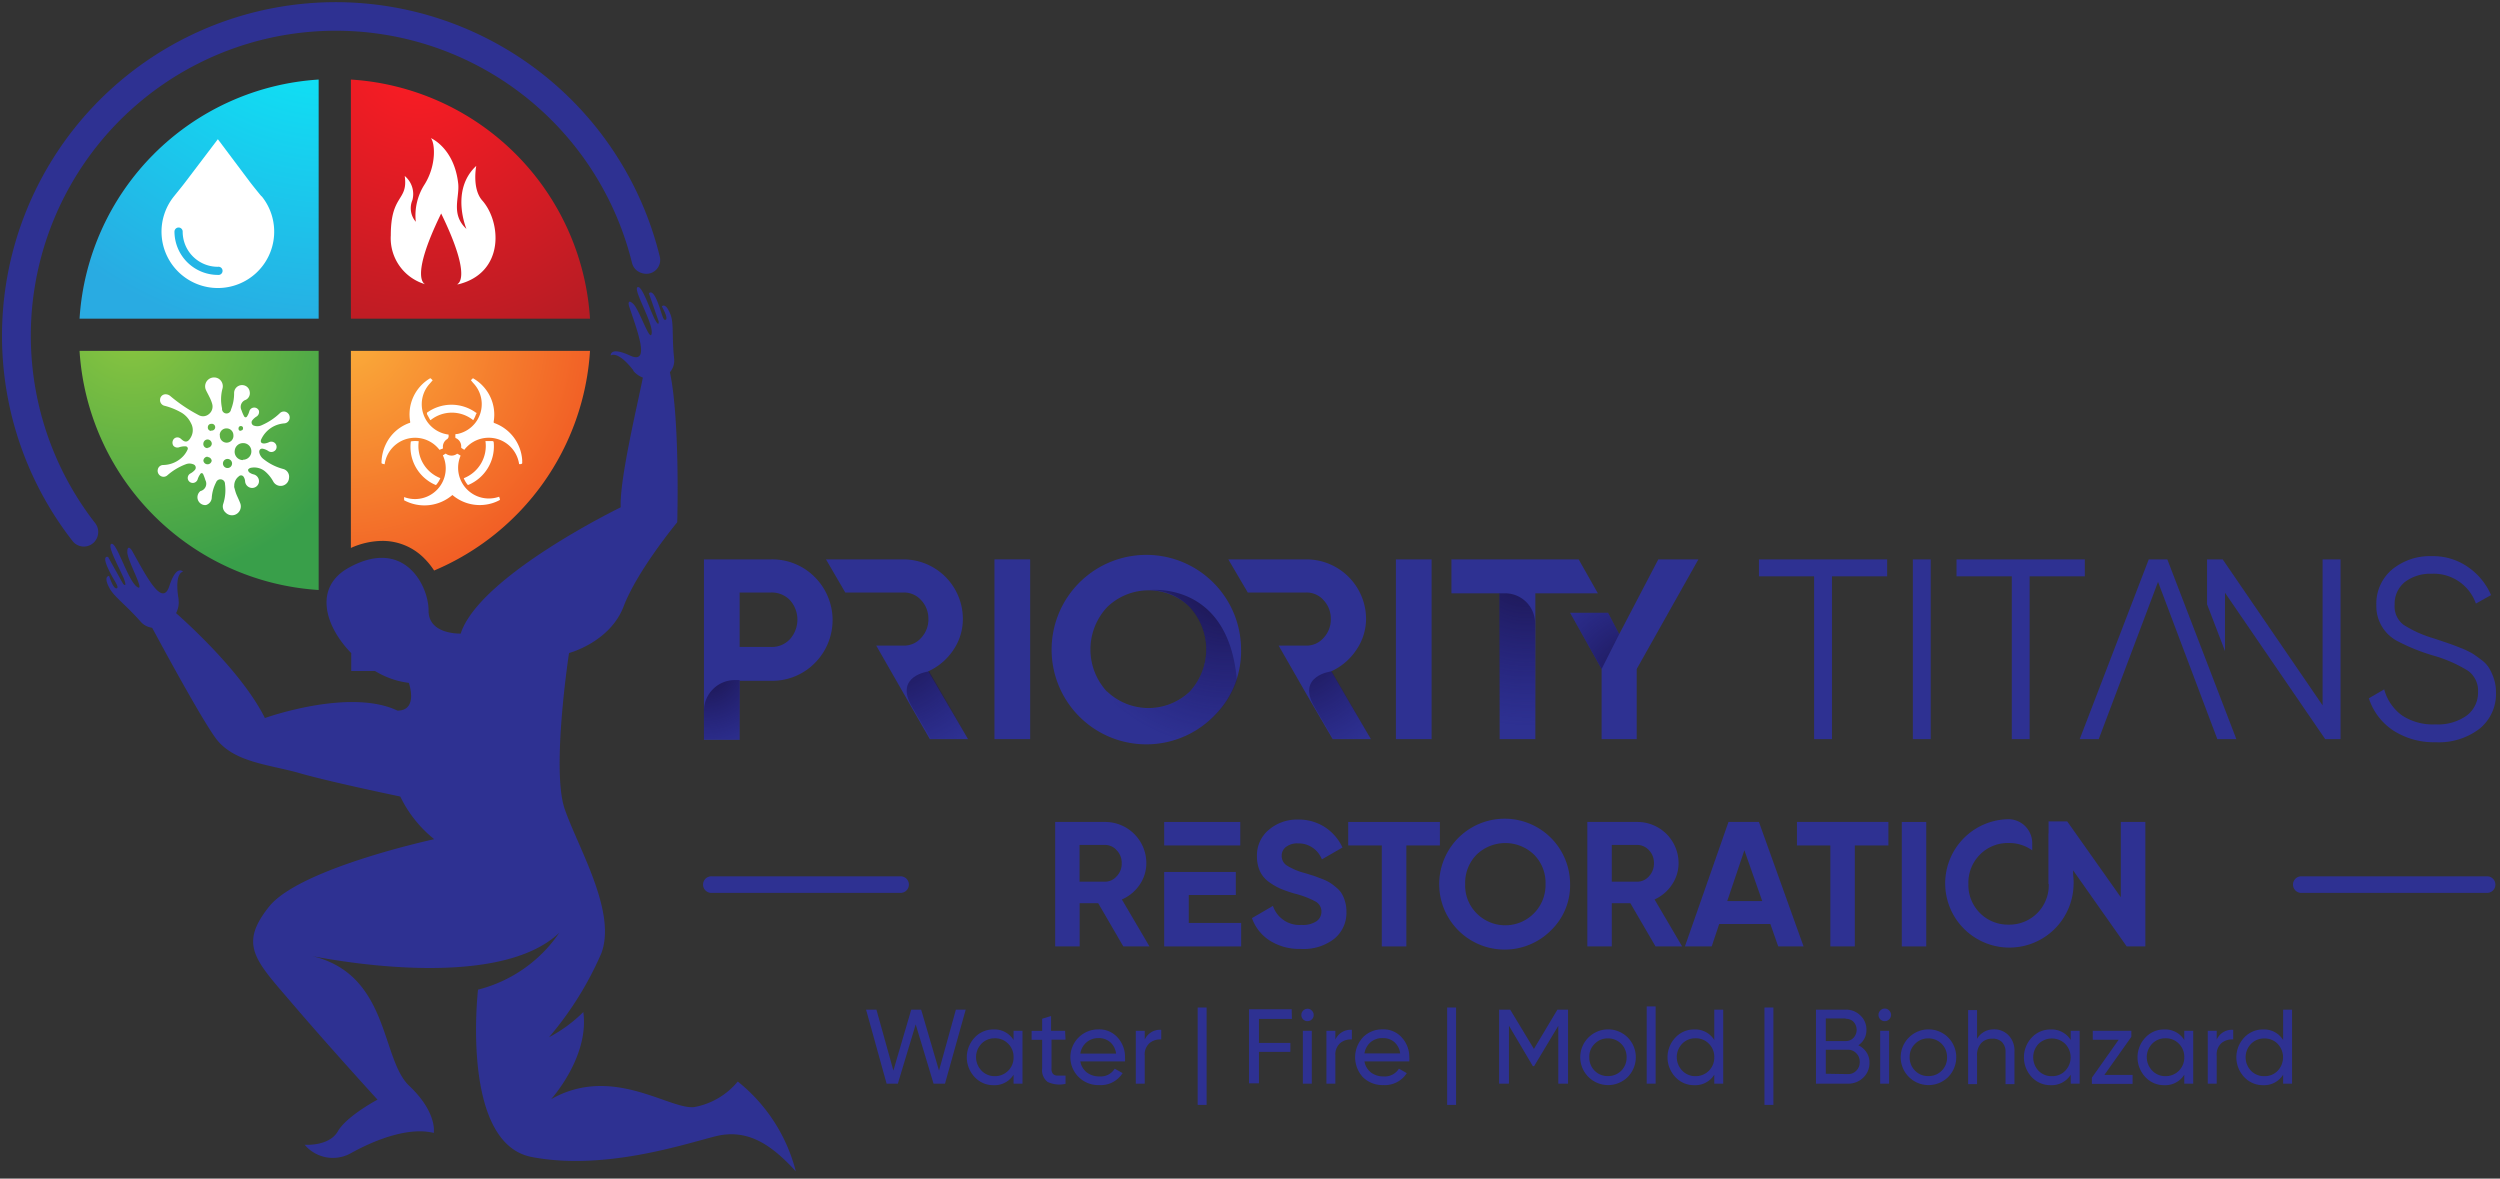 <svg id="Layer_1" data-name="Layer 1" xmlns="http://www.w3.org/2000/svg" xmlns:xlink="http://www.w3.org/1999/xlink" viewBox="0 0 280 132"><rect x="0" y="0" width="280" height="132" fill="#333333" stroke="none"/><defs><style>.cls-1{fill:#2e3192;}.cls-2{fill:url(#radial-gradient);}.cls-3{fill:url(#radial-gradient-2);}.cls-4{fill:url(#radial-gradient-3);}.cls-5{fill:url(#radial-gradient-4);}.cls-6{fill:#fff;}.cls-7{fill:url(#radial-gradient-5);}.cls-8{fill:url(#radial-gradient-6);}.cls-9{fill:url(#radial-gradient-7);}.cls-10{fill:url(#radial-gradient-8);}.cls-11{fill:url(#radial-gradient-9);}.cls-12{fill:url(#radial-gradient-10);}</style><radialGradient id="radial-gradient" cx="46.96" cy="5.78" r="42.15" gradientUnits="userSpaceOnUse"><stop offset="0" stop-color="#ff1c24"/><stop offset="1" stop-color="#a71c24"/></radialGradient><radialGradient id="radial-gradient-2" cx="38.38" cy="36.95" r="30.28" gradientUnits="userSpaceOnUse"><stop offset="0" stop-color="#fbb03b"/><stop offset="1" stop-color="#f15a24"/></radialGradient><radialGradient id="radial-gradient-3" cx="37.62" cy="-9.86" r="48.49" gradientUnits="userSpaceOnUse"><stop offset="0" stop-color="aqua"/><stop offset="1" stop-color="#29abe2"/></radialGradient><radialGradient id="radial-gradient-4" cx="14.7" cy="36.3" r="29" gradientUnits="userSpaceOnUse"><stop offset="0" stop-color="#8cc63f"/><stop offset="1" stop-color="#399f4a"/></radialGradient><radialGradient id="radial-gradient-5" cx="79.03" cy="74.86" r="9.83" gradientUnits="userSpaceOnUse"><stop offset="0" stop-color="#1b1447"/><stop offset="1" stop-color="#1b1464" stop-opacity="0"/></radialGradient><radialGradient id="radial-gradient-6" cx="99.88" cy="71.83" r="13.53" xlink:href="#radial-gradient-5"/><radialGradient id="radial-gradient-7" cx="144.96" cy="71.83" r="13.53" xlink:href="#radial-gradient-5"/><radialGradient id="radial-gradient-8" cx="137.35" cy="64.79" r="18.95" xlink:href="#radial-gradient-5"/><radialGradient id="radial-gradient-9" cx="183.78" cy="76.82" r="13.03" xlink:href="#radial-gradient-5"/><radialGradient id="radial-gradient-10" cx="170.94" cy="62.43" r="18.94" xlink:href="#radial-gradient-5"/></defs><title>logo</title><path class="cls-1" d="M99.3,121.37,97,113.08h1.16l1.9,6.82,2-6.82h1.11l2,6.83,1.89-6.83h1.1l-2.32,8.29h-1.28l-2-6.64-2,6.64Z"/><path class="cls-1" d="M113.52,115.45h1v5.92h-1v-1a2.51,2.51,0,0,1-2.24,1.17,2.82,2.82,0,0,1-2.12-.91,3.22,3.22,0,0,1,0-4.42,2.82,2.82,0,0,1,2.12-.91,2.5,2.5,0,0,1,2.24,1.18Zm-2.11,5.08a2.07,2.07,0,0,0,2.11-2.12,2.07,2.07,0,0,0-.6-1.51,2,2,0,0,0-1.51-.61,2,2,0,0,0-1.49.61,2.17,2.17,0,0,0,0,3A2,2,0,0,0,111.41,120.53Z"/><path class="cls-1" d="M119.34,116.44h-1.57v3.22a.87.87,0,0,0,.17.62.74.74,0,0,0,.53.19c.23,0,.53,0,.87,0v.92a3.09,3.09,0,0,1-2-.21,1.64,1.64,0,0,1-.62-1.5v-3.22h-1.18v-1h1.18V114.1l1-.31v1.66h1.57Z"/><path class="cls-1" d="M121,118.88a2,2,0,0,0,.73,1.24,2.29,2.29,0,0,0,1.42.44,1.84,1.84,0,0,0,1.7-.87l.88.5a2.89,2.89,0,0,1-2.61,1.34,3.13,3.13,0,0,1-2.29-.88,3.12,3.12,0,0,1,2.22-5.36,2.74,2.74,0,0,1,2.13.92,3.19,3.19,0,0,1,.82,2.21,3.55,3.55,0,0,1,0,.46Zm2.05-2.61A2,2,0,0,0,121,118h4a2,2,0,0,0-.66-1.28A1.92,1.92,0,0,0,123,116.27Z"/><path class="cls-1" d="M128.21,116.44a1.87,1.87,0,0,1,1.85-1.1v1.08a1.84,1.84,0,0,0-1.3.4,1.68,1.68,0,0,0-.55,1.41v3.14h-1v-5.92h1Z"/><path class="cls-1" d="M134.14,123.75V112.84h1v10.91Z"/><path class="cls-1" d="M144.69,114.12H141v2.69h3.52v1H141v3.52h-1.11v-8.29h4.78Z"/><path class="cls-1" d="M146.45,114.37a.69.69,0,0,1-.5-.2.7.7,0,0,1,.5-1.19.63.63,0,0,1,.48.21.69.69,0,0,1-.48,1.18Zm-.53,7v-5.92h1v5.92Z"/><path class="cls-1" d="M149.56,116.44a1.87,1.87,0,0,1,1.85-1.1v1.08a1.84,1.84,0,0,0-1.3.4,1.71,1.71,0,0,0-.55,1.41v3.14h-1v-5.92h1Z"/><path class="cls-1" d="M152.82,118.88a2,2,0,0,0,.73,1.24,2.31,2.31,0,0,0,1.42.44,1.86,1.86,0,0,0,1.71-.87l.88.5a2.91,2.91,0,0,1-2.61,1.34,3.15,3.15,0,0,1-2.3-.88,3.29,3.29,0,0,1,0-4.47,3,3,0,0,1,2.24-.89,2.71,2.71,0,0,1,2.12.92,3.19,3.19,0,0,1,.83,2.21,2.38,2.38,0,0,1,0,.46Zm2.06-2.61a2,2,0,0,0-1.38.46,2.09,2.09,0,0,0-.68,1.25h4a2,2,0,0,0-.67-1.28A1.89,1.89,0,0,0,154.88,116.27Z"/><path class="cls-1" d="M162.08,123.75V112.84h1v10.91Z"/><path class="cls-1" d="M175.62,113.08v8.29h-1.09v-6.48l-2.71,4.52h-.14L169,114.88v6.49h-1.1v-8.29h1.24l2.66,4.4,2.63-4.4Z"/><path class="cls-1" d="M182.3,120.63a3.12,3.12,0,1,1,0-4.44,3.16,3.16,0,0,1,0,4.44Zm-2.22-.11a2.05,2.05,0,0,0,1.5-.6,2.07,2.07,0,0,0,.6-1.51,2.07,2.07,0,0,0-2.1-2.11,2,2,0,0,0-1.48.61,2,2,0,0,0-.6,1.5,2.07,2.07,0,0,0,.6,1.51A2,2,0,0,0,180.08,120.52Z"/><path class="cls-1" d="M184.43,121.37v-8.65h1v8.65Z"/><path class="cls-1" d="M192,113.08h1v8.29h-1v-1a2.51,2.51,0,0,1-2.24,1.17,2.82,2.82,0,0,1-2.12-.91,3.22,3.22,0,0,1,0-4.42,2.82,2.82,0,0,1,2.12-.91,2.5,2.5,0,0,1,2.24,1.18Zm-2.11,7.45a2.07,2.07,0,0,0,2.11-2.12,2.07,2.07,0,0,0-.6-1.51,2,2,0,0,0-1.51-.61,2,2,0,0,0-1.49.61,2.17,2.17,0,0,0,0,3A2,2,0,0,0,189.84,120.53Z"/><path class="cls-1" d="M197.62,123.75V112.84h1v10.91Z"/><path class="cls-1" d="M208.13,117.07a2.16,2.16,0,0,1,.91.78,2,2,0,0,1,.34,1.18,2.22,2.22,0,0,1-.7,1.67,2.38,2.38,0,0,1-1.71.67h-3.58v-8.29h3.32a2.26,2.26,0,0,1,1.65.65,2.14,2.14,0,0,1,.68,1.61A2,2,0,0,1,208.13,117.07Zm-1.42-3h-2.22v2.53h2.22a1.19,1.19,0,0,0,.88-.36,1.32,1.32,0,0,0,0-1.8A1.16,1.16,0,0,0,206.71,114.11Zm.26,6.23a1.26,1.26,0,0,0,.94-.39,1.34,1.34,0,0,0,.38-1,1.3,1.3,0,0,0-.39-.95,1.24,1.24,0,0,0-.93-.39h-2.48v2.69Z"/><path class="cls-1" d="M211.1,114.37a.69.69,0,0,1-.5-.2.7.7,0,0,1,0-1,.66.66,0,0,1,.5-.21.63.63,0,0,1,.48.21.68.68,0,0,1,0,1A.66.66,0,0,1,211.1,114.37Zm-.52,7v-5.92h1v5.92Z"/><path class="cls-1" d="M218.19,120.63a3.12,3.12,0,1,1,0-4.44,3.16,3.16,0,0,1,0,4.44Zm-2.22-.11a2.05,2.05,0,0,0,2.1-2.11,2.07,2.07,0,0,0-2.1-2.11,2,2,0,0,0-1.48.61,2,2,0,0,0-.61,1.5,2.08,2.08,0,0,0,.61,1.51A2,2,0,0,0,216,120.52Z"/><path class="cls-1" d="M223.27,115.29A2.21,2.21,0,0,1,225,116a2.46,2.46,0,0,1,.62,1.78v3.64h-1v-3.58a1.54,1.54,0,0,0-.39-1.12,1.46,1.46,0,0,0-1.08-.39,1.66,1.66,0,0,0-1.24.48,2,2,0,0,0-.48,1.47v3.14h-1v-8.29h1v3.22A2.11,2.11,0,0,1,223.27,115.29Z"/><path class="cls-1" d="M231.92,115.45h1v5.92h-1v-1a2.52,2.52,0,0,1-2.24,1.17,2.85,2.85,0,0,1-2.13-.91,3.24,3.24,0,0,1,0-4.42,2.85,2.85,0,0,1,2.13-.91,2.51,2.51,0,0,1,2.24,1.18Zm-2.11,5.08a2,2,0,0,0,1.5-.61,2.17,2.17,0,0,0,0-3,2.15,2.15,0,0,0-3,0,2.2,2.2,0,0,0,0,3A2,2,0,0,0,229.81,120.53Z"/><path class="cls-1" d="M235.69,120.39h3.16v1h-4.56v-.69l3-4.25h-2.9v-1h4.32v.68Z"/><path class="cls-1" d="M244.64,115.45h1v5.92h-1v-1a2.51,2.51,0,0,1-2.24,1.17,2.82,2.82,0,0,1-2.12-.91,3.22,3.22,0,0,1,0-4.42,2.82,2.82,0,0,1,2.12-.91,2.5,2.5,0,0,1,2.24,1.18Zm-2.11,5.08a2.07,2.07,0,0,0,2.11-2.12,2.07,2.07,0,0,0-.6-1.51,2,2,0,0,0-1.51-.61,2,2,0,0,0-1.49.61,2.17,2.17,0,0,0,0,3A2,2,0,0,0,242.53,120.53Z"/><path class="cls-1" d="M248.27,116.44a1.86,1.86,0,0,1,1.85-1.1v1.08a1.87,1.87,0,0,0-1.31.4,1.71,1.71,0,0,0-.54,1.41v3.14h-1v-5.92h1Z"/><path class="cls-1" d="M255.71,113.08h1v8.29h-1v-1a2.51,2.51,0,0,1-2.24,1.17,2.83,2.83,0,0,1-2.12-.91,3.22,3.22,0,0,1,0-4.42,2.83,2.83,0,0,1,2.12-.91,2.5,2.5,0,0,1,2.24,1.18Zm-2.11,7.45a2,2,0,0,0,1.51-.61,2.2,2.2,0,0,0,0-3,2,2,0,0,0-1.51-.61,2,2,0,0,0-1.49.61,2.17,2.17,0,0,0,0,3A2,2,0,0,0,253.6,120.53Z"/><path class="cls-2" d="M39.3,35.69H66.08A28.64,28.64,0,0,0,39.3,8.91Z"/><path class="cls-3" d="M42.81,60.58a6.56,6.56,0,0,1,4.75,2,8.18,8.18,0,0,1,1.06,1.32A28.65,28.65,0,0,0,66.08,39.3H39.3V61.37A8.75,8.75,0,0,1,42.81,60.58Z"/><path class="cls-4" d="M35.69,35.69V8.91A28.64,28.64,0,0,0,8.91,35.69Z"/><path class="cls-5" d="M35.69,39.3H8.91A28.64,28.64,0,0,0,35.69,66.08Z"/><path class="cls-6" d="M29.29,22c-.45-.55-.89-1.09-1.32-1.65L24.4,15.59l-3.58,4.72c-.42.56-.87,1.1-1.31,1.65a6.31,6.31,0,1,0,9.78,0ZM24.4,30.79a4.87,4.87,0,0,1-4.86-4.85.47.47,0,0,1,.46-.46.46.46,0,0,1,.46.46,3.93,3.93,0,0,0,3.94,3.94.46.46,0,1,1,0,.91Z"/><path class="cls-6" d="M54,22.44c-1.16-1.33-.66-3.86-.66-3.86-2.93,2.73-1.1,7.06-1.1,7.06-1.78-1.65-.75-3.51-.92-5.07-.44-4-3.06-5.1-3.06-5.1.46.57.64,3-.69,5.16a6.42,6.42,0,0,0-1,4.21,2.33,2.33,0,0,1-.38-2.43,2.63,2.63,0,0,0-.86-2.7c.4,2.85-1.56,2-1.56,6.63a5.37,5.37,0,0,0,3.87,5.5s-1.88-.46,1.77-7.93c3.64,7.47,1.77,7.93,1.77,7.93h.17C56.54,30.54,56.16,24.86,54,22.44Z"/><path class="cls-6" d="M26.21,54.49c.08.27.14.54.24.81s.35.75.48,1.13a1,1,0,0,1-.66,1.24,1,1,0,0,1-1-.26.91.91,0,0,1-.26-1,5.06,5.06,0,0,0,.19-2.19c0-.3-.18-.48-.42-.53a.52.52,0,0,0-.58.34,4.36,4.36,0,0,0-.48,1.65.91.91,0,0,1-.67.89A.88.88,0,0,1,22.45,55,.85.85,0,0,0,23,53.77a5.33,5.33,0,0,0-.23-.63c-.08-.19-.26-.21-.37,0a2,2,0,0,0-.25.5.58.58,0,0,1-.58.45.57.57,0,0,1-.53-.43.58.58,0,0,1,.32-.65,1.83,1.83,0,0,0,.46-.37.39.39,0,0,0-.18-.64,1.11,1.11,0,0,0-.84,0,6.71,6.71,0,0,0-2.05,1.23.63.63,0,0,1-.77.07.66.66,0,0,1-.31-.7.62.62,0,0,1,.6-.52,3.13,3.13,0,0,0,2.26-1,2.66,2.66,0,0,0,.47-.71.25.25,0,0,0-.21-.38,2,2,0,0,0-.69.09.59.59,0,0,1-.69-.17.64.64,0,0,1,.08-.77.55.55,0,0,1,.76,0l.06.05c.48.45.79.29,1.07-.22a1.61,1.61,0,0,0,0-1.59,2.74,2.74,0,0,0-1-1.13,7.49,7.49,0,0,0-1.94-.8.65.65,0,0,1-.51-.71.61.61,0,0,1,.58-.58.83.83,0,0,1,.52.16,17.48,17.48,0,0,0,3.22,2.17,1,1,0,0,0,1.12-.09,1.08,1.08,0,0,0,.39-1.18,4.09,4.09,0,0,0-.32-.79c-.13-.28-.29-.54-.41-.83a1,1,0,0,1,1.45-1.19,1,1,0,0,1,.45,1.07,4.67,4.67,0,0,0-.06,2.26.5.5,0,0,0,1,.13A4.79,4.79,0,0,0,26.22,44a.89.89,0,0,1,1.08-.85.85.85,0,0,1,.67.74.83.83,0,0,1-.44.89.83.83,0,0,0-.48,1.17,4,4,0,0,0,.27.64c.09.19.27.21.38,0a2.07,2.07,0,0,0,.22-.51A.57.57,0,0,1,29,46a.6.6,0,0,1-.28.66,1.72,1.72,0,0,0-.45.4.38.38,0,0,0,.2.62,1.14,1.14,0,0,0,.87-.07,6.91,6.91,0,0,0,2-1.33.63.63,0,0,1,.79-.09.66.66,0,0,1,.3.72.65.65,0,0,1-.61.51,3.09,3.09,0,0,0-2.53,1.72c-.18.33-.05.55.33.53a1.63,1.63,0,0,0,.48-.13.59.59,0,0,1,.81.79.6.6,0,0,1-.88.17,1.74,1.74,0,0,0-.58-.24c-.29-.06-.47.17-.4.46a1.25,1.25,0,0,0,.48.71,5.92,5.92,0,0,0,2.17,1.09.89.89,0,0,1,.67,1,.94.94,0,0,1-1.76.42,4,4,0,0,0-.93-1.15,1.9,1.9,0,0,0-1.61-.39.49.49,0,0,0-.29.21.41.41,0,0,0,.16.31,1.28,1.28,0,0,0,.46.21A.79.79,0,0,1,29,54a.77.77,0,0,1-.8.65.8.8,0,0,1-.75-.76,1.05,1.05,0,0,0-.16-.48.34.34,0,0,0-.54-.06,1.29,1.29,0,0,0-.51,1.14Zm1-3a.93.93,0,0,0,.94-1,.9.9,0,0,0-.92-.86.92.92,0,0,0-.94.84A.93.93,0,0,0,27.19,51.53Zm-2.58-2.76a.76.76,0,1,0,1.51,0,.76.76,0,0,0-.77-.75A.75.75,0,0,0,24.61,48.77Zm.75,3.68a.51.51,0,1,0,0-1,.51.51,0,0,0,0,1Zm-2.12-2.26a.5.5,0,0,0,.46-.42.49.49,0,0,0-.45-.51.48.48,0,0,0-.49.42A.46.46,0,0,0,23.24,50.19Zm0,1a.47.47,0,0,0-.48.45.47.47,0,0,0,.93,0A.47.47,0,0,0,23.24,51.19Zm.4-2.93a.38.38,0,1,0,0-.75.37.37,0,0,0-.38.36A.37.37,0,0,0,23.64,48.26Zm3.3,0c.16,0,.26-.09.26-.24a.23.23,0,0,0-.24-.26.24.24,0,0,0-.26.24A.24.24,0,0,0,26.94,48.26Z"/><path class="cls-6" d="M52,50.38l-.3-.19a.14.14,0,0,1-.05-.1,1,1,0,0,0-.55-1A.12.12,0,0,1,51,49c0-.11,0-.25,0-.33s.2-.05.3-.08a3.41,3.41,0,0,0,1.73-5.66c-.1-.11-.2-.24-.29-.35l.23-.22a4.7,4.7,0,0,1,2,2.22,4.63,4.63,0,0,1,.32,2.65c0,.09,0,.13.1.16a4.74,4.74,0,0,1,3.1,4.22.86.86,0,0,0,0,.16c0,.16,0,.16-.16.21l-.19,0A3.44,3.44,0,0,0,52,50.38Z"/><path class="cls-6" d="M49.22,50.38A3.44,3.44,0,0,0,43.08,52a1.67,1.67,0,0,1-.3-.08.11.11,0,0,1-.05-.09,4.91,4.91,0,0,1,.51-2.13,4.65,4.65,0,0,1,2.62-2.33c.08,0,.09-.06.08-.14a4.69,4.69,0,0,1,2.23-4.86l.06,0,.23.22-.31.36a3.42,3.42,0,0,0,2,5.71c.07,0,.1,0,.09.1v0a.42.42,0,0,1-.22.46,1,1,0,0,0-.41.92s0,.07,0,.09Z"/><path class="cls-6" d="M55.92,55.64c0,.1.06.2.08.3a.14.14,0,0,1-.06.08,4.6,4.6,0,0,1-1.71.52,4.71,4.71,0,0,1-3.56-1.1l0,0h0a4.8,4.8,0,0,1-5.41.59,1.62,1.62,0,0,0,0-.19c0-.06,0-.12,0-.17A3.44,3.44,0,0,0,49.6,51l0,0,.32-.2a1.07,1.07,0,0,0,.54.22,1,1,0,0,0,.69-.17.11.11,0,0,1,.14,0l.3.18a3.44,3.44,0,0,0,4.29,4.61Z"/><path class="cls-6" d="M51.94,53.56a3.88,3.88,0,0,0,2.43-4.16H55c.29,0,.29,0,.31.32a4.69,4.69,0,0,1-2.83,4.58.12.12,0,0,1-.1,0A2.82,2.82,0,0,1,51.94,53.56Z"/><path class="cls-6" d="M53,47.06a3.81,3.81,0,0,0-4.78,0L48.16,47l-.34-.62c0-.07,0-.11,0-.16a4.68,4.68,0,0,1,5.49,0c.08,0,.09.09,0,.18A3.11,3.11,0,0,1,53,47.06Z"/><path class="cls-6" d="M48.83,54.33a4.2,4.2,0,0,1-.95-.53A4.63,4.63,0,0,1,46,49.55c0-.09,0-.12.12-.13a2.91,2.91,0,0,1,.78,0,3.85,3.85,0,0,0,2.42,4.13A2.78,2.78,0,0,1,48.83,54.33Z"/><path class="cls-1" d="M82.63,121.13A8.24,8.24,0,0,1,77.72,124c-2.84.25-9.18-4.77-16-.89,0,0,4.3-4.72,3.61-9.76a16.11,16.11,0,0,1-3.84,2.82,37.42,37.42,0,0,0,5.86-9.4c1.74-4.64-2.58-11.77-4.1-16.15s.48-17.48.48-17.48,4.59-1.21,6.12-5.23,6-9.42,6-9.42.33-11.39-.82-16.8a2,2,0,0,0,.47-1.55c-.27-2.54,0-4-.44-5-.54-1.33-.94-.82-.94-.82s.77,1.31.44,1.49-.45-.92-1-2.2-.88-.75-.88-.75S73.77,36,73.77,36s.08.71-.42-.21-1.45-3.92-1.95-3.62,1.73,3.93,1.59,5.14-1.37-2.63-2.07-3.28-.48.21-.48.21c1,3,2.42,6.64.12,5.58s-2.15,0-2.15,0,.72-.65,2.52,1.65l0,.06a2.55,2.55,0,0,0,1.07.76c-.59,3-2.63,11.45-2.48,14.53,0,0-15.83,7.68-17.92,14.14,0,0-3.62.15-3.6-2.58s-2.7-8.26-8.95-4.79c-3.93,2.18-2.69,6.51.29,9.56v2H42a9.43,9.43,0,0,0,3.79,1.33s1.1,3.1-1.27,3.11c-5.4-2.57-14.85.83-14.85.83-2.36-4.72-7.8-9.84-9.95-11.75A2.59,2.59,0,0,0,20,67.17s0,0,0-.08c-.5-3,.5-3.06.5-3.06s-.73-.87-1.53,1.6-2.58-1.11-4.21-4c0,0-.51-.77-.5.22s2.11,4.61,1.08,3.87-2.27-5-2.85-4.81,1.06,3,1.42,4-.13.47-.13.47-1.61-2.88-1.67-3c0,0-.7-.27-.05,1.19s1.37,2.19,1,2.32-.84-1.39-.84-1.39-.67,0,0,1.29c.49,1,1.74,1.82,3.51,3.81a2.05,2.05,0,0,0,1.31.71c1.42,2.64,5.42,10,7.06,12.29,2,2.81,6,3,9.48,4s11.25,2.61,11.25,2.61a13.85,13.85,0,0,0,3.8,4.78s-15.07,3.25-18.5,7.56-1.54,6,2.65,10.9,9.5,10.71,9.5,10.71-3.45,1.83-4.44,3.55-3.72,1.5-3.72,1.5a4.13,4.13,0,0,0,5.23.92c3.11-1.72,6.67-2.89,9.23-2.24,0,0,.44-2.26-2.75-5.28S43.63,109.18,35,107.09c4.3.83,21.13,3.58,27.64-2.62a15.63,15.63,0,0,1-9.1,6.37s-2,17.19,6,18.74,16.83-1.35,20.53-2.3,6.4,1,9.06,3.91A18.81,18.81,0,0,0,82.63,121.13Z"/><path class="cls-1" d="M71.94,30.6l-.16-.05a1.57,1.57,0,0,1-1-1.12A34.16,34.16,0,1,0,10.66,58.59a1.59,1.59,0,0,1,.34,1,1.64,1.64,0,0,1-.15.68,1.6,1.6,0,0,1-2.72.33A37.37,37.37,0,1,1,73.9,28.76,1.55,1.55,0,0,1,71.94,30.6Z"/><path class="cls-1" d="M86.38,62.65a6.7,6.7,0,0,1,4.89,2,6.81,6.81,0,0,1,0,9.6,6.7,6.7,0,0,1-4.89,2H82.84v6.61h-4V62.65Zm0,9.81a2.77,2.77,0,0,0,2.1-.88,3.28,3.28,0,0,0,0-4.36,2.83,2.83,0,0,0-2.1-.86H82.84v6.1Z"/><path class="cls-1" d="M111.38,62.65h4V82.78h-4Z"/><path class="cls-1" d="M136,80.15a10.61,10.61,0,1,1,3-7.43A10.15,10.15,0,0,1,136,80.15Zm-12-2.7a6.72,6.72,0,0,0,9.26,0,7,7,0,0,0,0-9.48A6.67,6.67,0,0,0,124,68a6.94,6.94,0,0,0,0,9.48Z"/><path class="cls-1" d="M156.34,62.65h4V82.78h-4Z"/><path class="cls-1" d="M176.81,62.65l2.15,3.8h-7V82.78h-4V66.45h-5.4v-3.8Z"/><path class="cls-1" d="M211.36,62.65v1.9h-6.18V82.78h-2V64.55H197v-1.9Z"/><path class="cls-1" d="M214.24,62.65h2V82.78h-2Z"/><path class="cls-1" d="M233.5,62.65v1.9h-6.18V82.78h-2V64.55h-6.19v-1.9Z"/><path class="cls-1" d="M272.79,83.13a8.4,8.4,0,0,1-4.74-1.31,6.85,6.85,0,0,1-2.74-3.61l1.72-1a5.31,5.31,0,0,0,2,2.92,6.29,6.29,0,0,0,3.76,1,5.52,5.52,0,0,0,3.5-1,3.2,3.2,0,0,0,1.25-2.63,2.72,2.72,0,0,0-1.15-2.39,15.33,15.33,0,0,0-3.8-1.67,21.67,21.67,0,0,1-4.14-1.67,4.4,4.4,0,0,1-2.3-4,5,5,0,0,1,1.78-4,6.65,6.65,0,0,1,4.4-1.48,6.85,6.85,0,0,1,4.09,1.22A7.4,7.4,0,0,1,279,66.65l-1.7.95a5,5,0,0,0-4.95-3.34,4.73,4.73,0,0,0-3,.92,3.13,3.13,0,0,0-1.15,2.56,2.57,2.57,0,0,0,1,2.24,13.1,13.1,0,0,0,3.42,1.53l1.57.53c.32.11.78.28,1.38.52a9.21,9.21,0,0,1,1.34.63q.42.27,1.05.75a3.24,3.24,0,0,1,.89,1,6.3,6.3,0,0,1,.49,1.15,4.84,4.84,0,0,1,.21,1.45,5,5,0,0,1-1.87,4.1A7.49,7.49,0,0,1,272.79,83.13Z"/><path class="cls-1" d="M94.67,66.36h6.57a2.57,2.57,0,0,1,1.93.86,3,3,0,0,1,.81,2.1,3,3,0,0,1-.81,2.12,2.54,2.54,0,0,1-1.93.87h-3.1l3,5.24,3,5.23h4.28l-4.46-7.59a6.71,6.71,0,0,0,2.82-2.4,6.13,6.13,0,0,0,1.06-3.47,6.67,6.67,0,0,0-6.7-6.67H92.51Z"/><polygon class="cls-1" points="185.73 62.65 181.35 71.03 180.1 68.63 175.85 68.63 179.38 74.93 179.38 82.78 183.31 82.78 183.31 74.93 190.22 62.65 185.73 62.65"/><polygon class="cls-1" points="242.74 62.65 240.66 62.65 232.93 82.78 235.06 82.78 241.7 65.17 248.34 82.78 250.47 82.78 242.74 62.65"/><polygon class="cls-1" points="260.13 62.65 260.13 79 248.94 62.65 247.19 62.65 247.19 67.68 249.2 72.92 249.2 66.39 260.42 82.78 262.14 82.78 262.14 62.65 260.13 62.65"/><path class="cls-7" d="M82.84,76.17v6.61h-4V79.63a3.46,3.46,0,0,1,3.46-3.46Z"/><path class="cls-8" d="M104.06,75.19s-4,.46-1.9,4l2.08,3.56h4.28Z"/><path class="cls-1" d="M139.75,66.36h6.57a2.53,2.53,0,0,1,1.92.86,3,3,0,0,1,.81,2.1,3,3,0,0,1-.81,2.12,2.51,2.51,0,0,1-1.92.87h-3.11l3,5.24,3.05,5.23h4.28l-4.45-7.59a6.71,6.71,0,0,0,2.82-2.4A6.21,6.21,0,0,0,153,69.32a6.69,6.69,0,0,0-6.7-6.67h-8.73Z"/><path class="cls-9" d="M149.14,75.19s-4,.46-1.91,4l2.08,3.56h4.28Z"/><path class="cls-10" d="M128.61,66.1A6.28,6.28,0,0,1,133.24,68a7,7,0,0,1,0,9.48,6.75,6.75,0,0,1-8.44.68l-.89,4a10.44,10.44,0,0,0,4.7,1.06,10.39,10.39,0,0,0,9.92-7C137.59,64.9,128.61,66.1,128.61,66.1Z"/><polygon class="cls-11" points="181.35 71.03 179.38 74.93 175.85 68.63 180.1 68.63 181.35 71.03"/><path class="cls-12" d="M171.93,69.81v13h-4V66.45h.61A3.36,3.36,0,0,1,171.93,69.81Z"/><path class="cls-1" d="M125.81,106,123,101.16h-2.08V106h-2.74V92.06h5.57a4.61,4.61,0,0,1,4.64,4.62,4.27,4.27,0,0,1-.74,2.4,4.63,4.63,0,0,1-2,1.66l3.09,5.26Zm-4.9-11.37v4.12h2.83a1.72,1.72,0,0,0,1.33-.61,2,2,0,0,0,.56-1.46,2,2,0,0,0-.56-1.45,1.74,1.74,0,0,0-1.33-.6Z"/><path class="cls-1" d="M145.7,106.28a6.19,6.19,0,0,1-3.48-.93,4.91,4.91,0,0,1-2-2.52l2.35-1.37a3.12,3.12,0,0,0,3.2,2.13,2.74,2.74,0,0,0,1.69-.42,1.29,1.29,0,0,0,.54-1.06,1.27,1.27,0,0,0-.66-1.14,10.08,10.08,0,0,0-2.35-.89,14.85,14.85,0,0,1-1.58-.55,7.17,7.17,0,0,1-1.29-.75,3.09,3.09,0,0,1-1-1.19,3.92,3.92,0,0,1-.34-1.67,3.71,3.71,0,0,1,1.35-3,4.86,4.86,0,0,1,3.23-1.13,5.41,5.41,0,0,1,3,.83,5.49,5.49,0,0,1,2,2.3l-2.31,1.33a2.79,2.79,0,0,0-2.67-1.79,2.08,2.08,0,0,0-1.34.39,1.21,1.21,0,0,0-.49,1,1.26,1.26,0,0,0,.55,1.07,7.35,7.35,0,0,0,2.1.88l1,.31.9.34a5.57,5.57,0,0,1,.88.43,6.08,6.08,0,0,1,.7.54,2.57,2.57,0,0,1,.61.69,4,4,0,0,1,.51,2,3.74,3.74,0,0,1-1.41,3.07A5.59,5.59,0,0,1,145.7,106.28Z"/><path class="cls-1" d="M161.27,92.06v2.63h-3.76V106h-2.75V94.69H151V92.06Z"/><path class="cls-1" d="M173.74,104.17A7.33,7.33,0,1,1,175.85,99,7,7,0,0,1,173.74,104.17Zm-8.35-1.87A4.51,4.51,0,0,0,173.1,99a4.45,4.45,0,0,0-1.3-3.29,4.63,4.63,0,0,0-6.41,0A4.48,4.48,0,0,0,164.1,99,4.4,4.4,0,0,0,165.39,102.3Z"/><path class="cls-1" d="M185.42,106l-2.82-4.84h-2.08V106h-2.74V92.06h5.57A4.61,4.61,0,0,1,188,96.68a4.27,4.27,0,0,1-.74,2.4,4.63,4.63,0,0,1-1.95,1.66l3.09,5.26Zm-4.9-11.37v4.12h2.83a1.76,1.76,0,0,0,1.34-.61,2.07,2.07,0,0,0,.55-1.46,2,2,0,0,0-.55-1.45,1.78,1.78,0,0,0-1.34-.6Z"/><path class="cls-1" d="M199.16,106l-.88-2.51h-5.73l-.84,2.51h-3l4.88-13.94H197L202,106Zm-5.71-5.08h3.92l-2-5.69Z"/><path class="cls-1" d="M211.5,92.06v2.63h-3.76V106H205V94.69h-3.74V92.06Z"/><path class="cls-1" d="M213,92.06h2.74V106H213Z"/><path class="cls-1" d="M237.53,92.06h2.75V106h-2.09l-6-8.52V99h-2.75v-7h2.09l6,8.49Z"/><path class="cls-1" d="M230.1,93.88a8.27,8.27,0,0,0-.64-.56V99a4.41,4.41,0,0,1-4.5,4.56,4.43,4.43,0,0,1-4.5-4.56,4.45,4.45,0,0,1,1.3-3.29,4.35,4.35,0,0,1,3.2-1.29,4.41,4.41,0,0,1,2.65.82v-.79a2.68,2.68,0,0,0-2.62-2.7h0a7.19,7.19,0,1,0,5.14,2.1Z"/><polygon class="cls-1" points="133.14 94.69 138.41 94.69 138.91 94.69 138.91 92.06 130.39 92.06 130.39 94.69 133.14 94.69"/><polygon class="cls-1" points="133.14 103.37 133.14 100.24 138.41 100.24 138.41 97.66 133.14 97.66 130.39 97.66 130.39 106 139.01 106 139.01 103.37 133.14 103.37"/><path class="cls-1" d="M278.65,100h-21a.93.93,0,0,1,0-1.85h21a.93.93,0,0,1,0,1.85Z"/><path class="cls-1" d="M100.77,100h-21a.93.93,0,1,1,0-1.85h21a.93.93,0,1,1,0,1.85Z"/></svg>